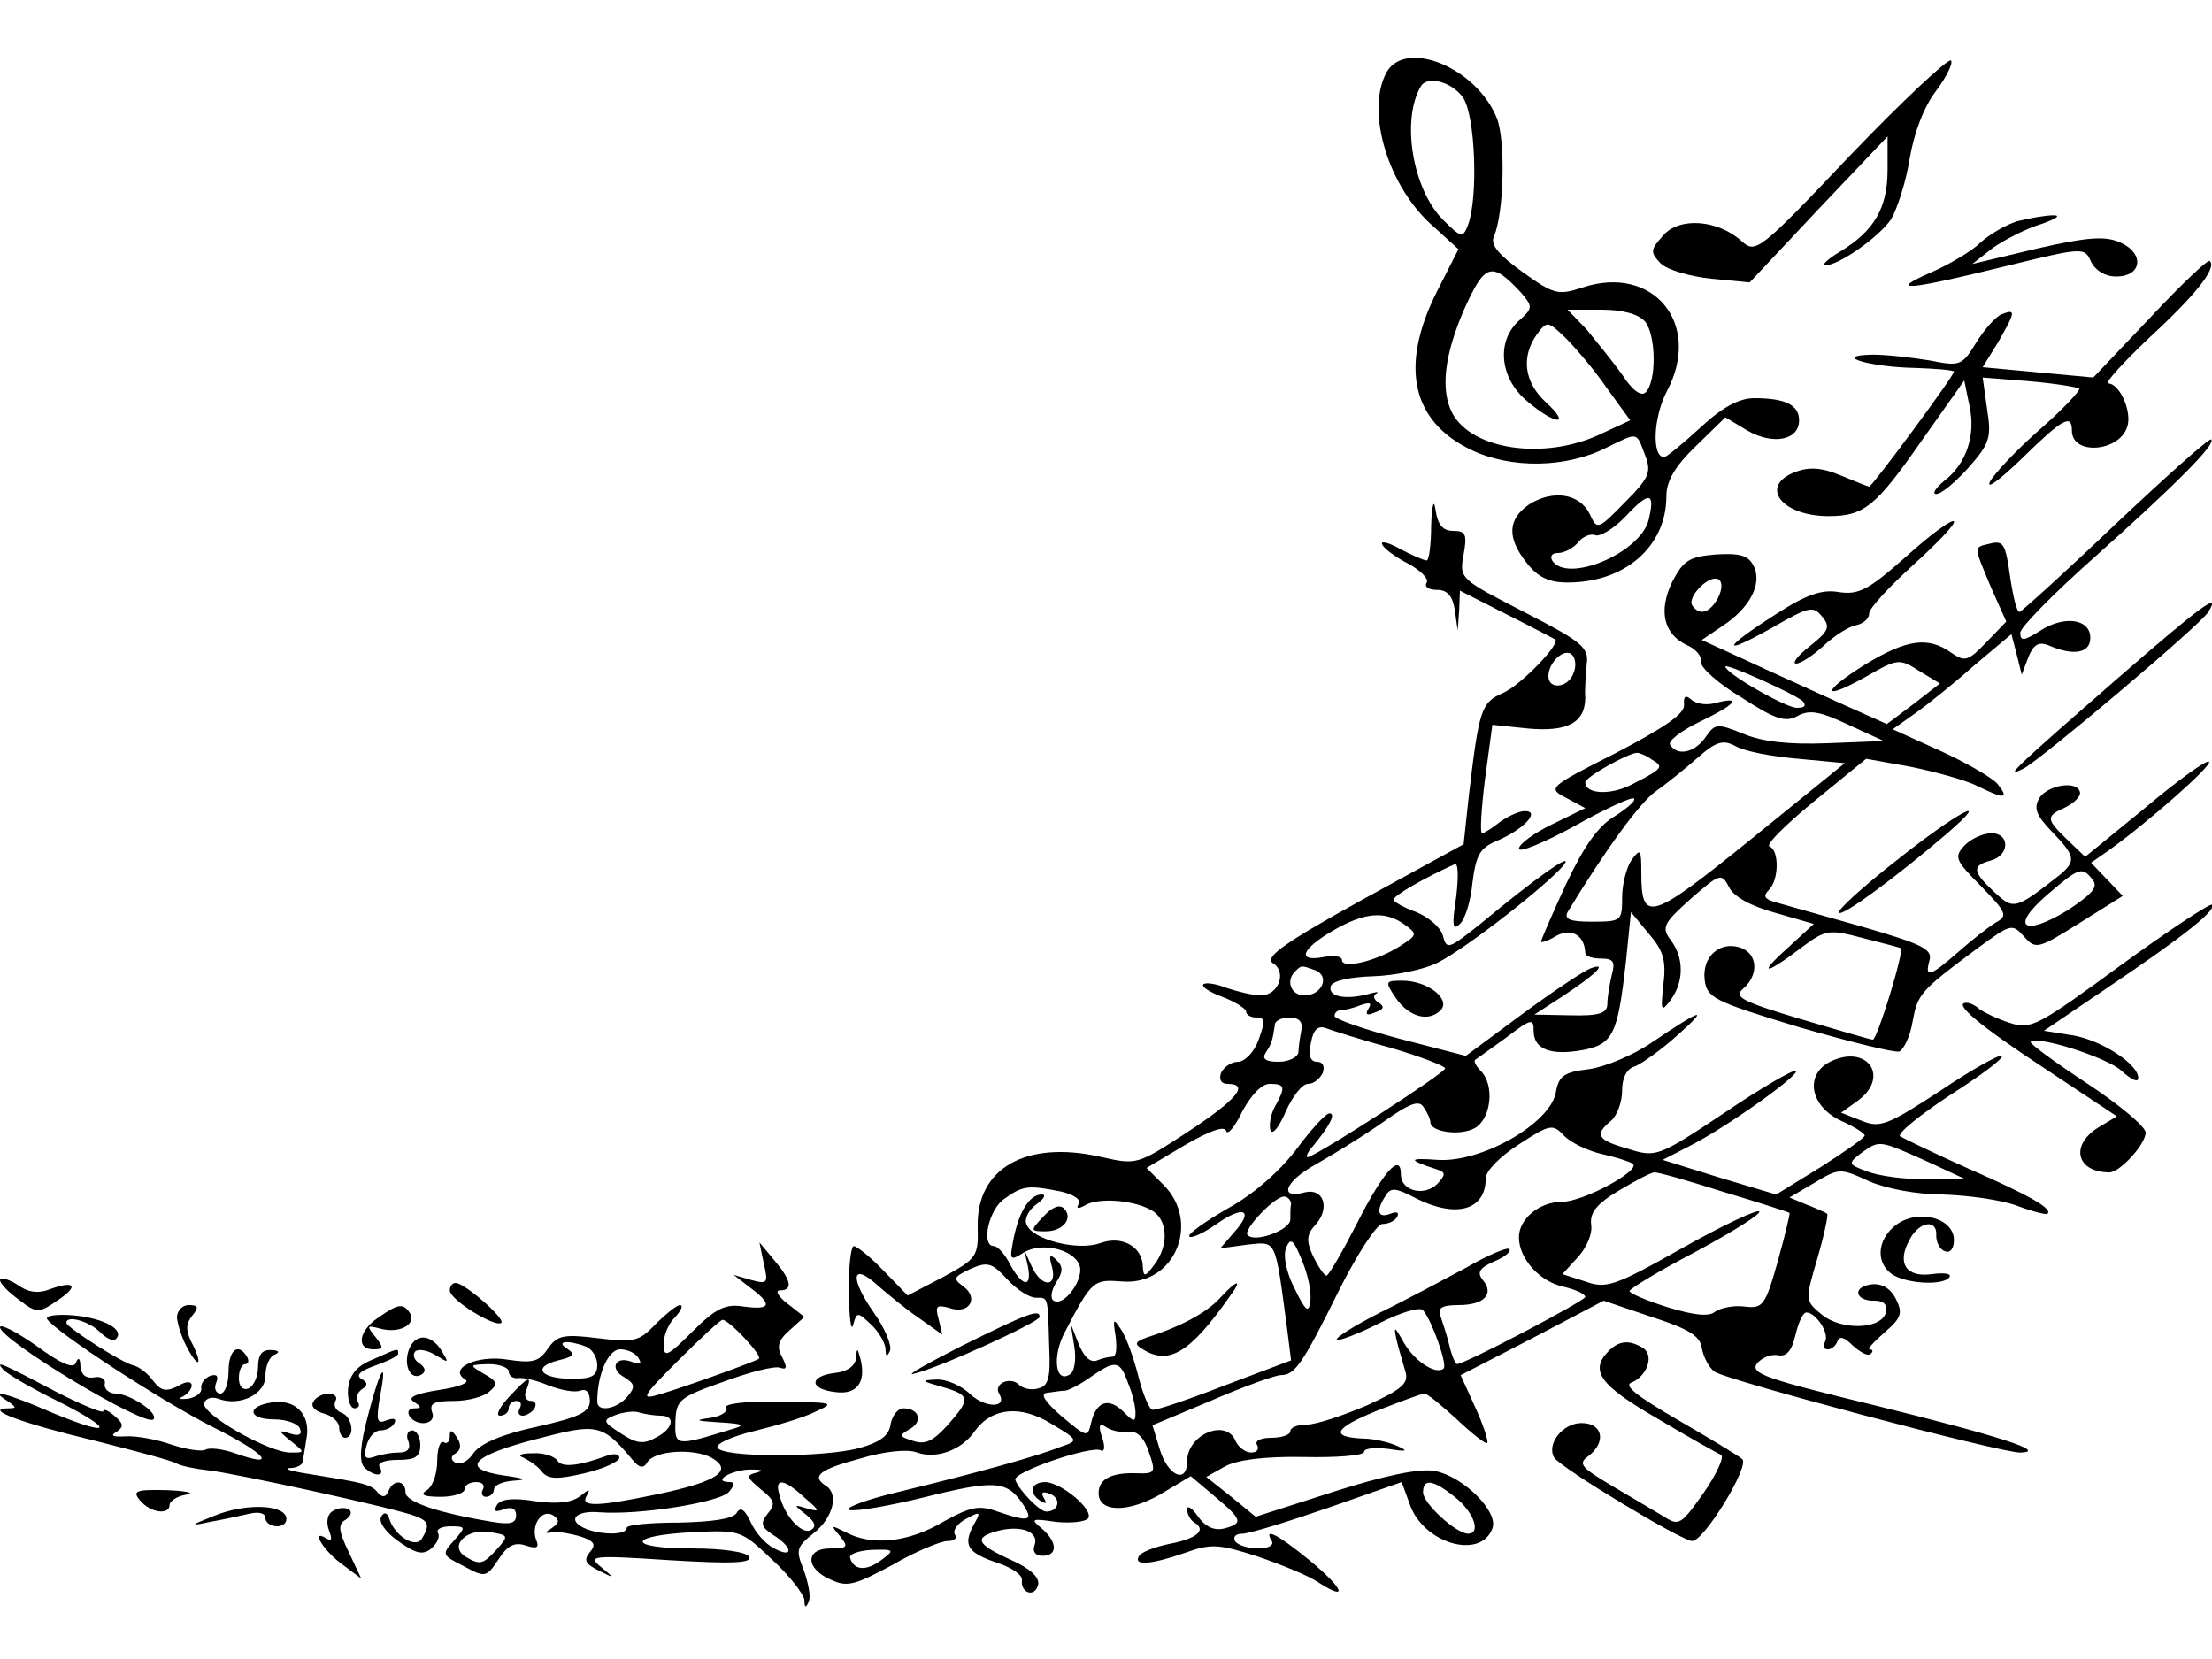 <?xml version="1.0" standalone="no"?>
<!DOCTYPE svg PUBLIC "-//W3C//DTD SVG 20010904//EN"
 "http://www.w3.org/TR/2001/REC-SVG-20010904/DTD/svg10.dtd">
<svg version="1.0" xmlns="http://www.w3.org/2000/svg"
 width="300pt" height="225pt" viewBox="0 0 300 225"
 preserveAspectRatio="xMidYMid meet">
<g transform="translate(0,225) scale(0.1,-0.1)"
fill="#000000" stroke="none">
<path d="M1880 2151 c-28 -53 3 -156 65 -209 l33 -30 -29 -57 c-51 -101 -35
-176 46 -215 54 -26 129 -25 184 3 43 21 40 22 52 -10 9 -23 6 -31 -27 -64
-37 -38 -38 -38 -48 -16 -14 28 -50 33 -82 13 -29 -20 -31 -45 -3 -80 15 -19
30 -26 55 -26 78 0 134 49 134 117 0 21 12 41 40 68 l40 39 30 -18 c35 -20 70
-13 70 14 0 21 -19 30 -61 30 -20 0 -43 -12 -73 -40 -24 -22 -46 -40 -49 -40
-17 0 -15 54 4 90 48 91 -19 172 -115 140 -33 -11 -39 -9 -81 21 -32 23 -44
37 -39 48 14 32 16 131 4 161 -28 69 -125 108 -150 61z m104 -33 c17 -24 21
-136 7 -173 -7 -18 -9 -18 -34 7 -41 41 -57 135 -30 181 9 15 42 6 57 -15z
m79 -265 c16 -19 16 -21 -3 -38 -31 -28 -26 -78 11 -109 39 -33 61 -34 25 -1
-29 27 -33 61 -12 91 14 19 15 19 39 -4 13 -13 39 -43 56 -68 l32 -44 -43 -20
c-75 -34 -171 -20 -198 29 -17 32 -11 80 16 142 28 62 37 65 77 22z m168 -39
c15 -18 16 -81 1 -96 -6 -6 -18 2 -32 24 -13 18 -35 45 -48 61 l-26 27 46 0
c29 0 50 -6 59 -16z m5 -269 c-11 -45 -111 -87 -131 -55 -3 6 0 10 8 10 8 0
20 6 27 14 6 8 17 13 24 10 6 -2 25 9 41 26 32 34 40 33 31 -5z"/>
<path d="M2510 2040 c-125 -132 -129 -134 -148 -117 -32 29 -84 33 -106 8 -18
-20 -18 -23 -4 -38 9 -9 40 -18 69 -21 l52 -5 93 99 94 99 0 -45 c0 -52 -18
-83 -64 -111 -17 -10 -26 -19 -21 -19 19 0 74 39 90 63 8 14 20 50 25 82 6 35
19 70 36 92 14 19 23 37 20 41 -4 3 -65 -54 -136 -128z"/>
<path d="M2736 1950 c-16 -5 -38 -18 -50 -29 -11 -11 -41 -29 -66 -40 -62 -27
-34 -25 96 7 110 27 111 27 120 7 6 -12 19 -20 34 -20 35 0 39 31 6 46 -20 9
-43 8 -113 -8 l-88 -21 28 22 c16 11 45 26 65 32 20 7 28 12 17 12 -11 0 -33
-4 -49 -8z"/>
<path d="M2916 1819 l-77 -81 -75 7 -75 7 21 34 c24 42 24 45 5 38 -8 -3 -24
-21 -35 -39 -19 -31 -22 -32 -62 -24 -24 4 -59 8 -78 8 -58 -1 -4 -17 58 -18
28 -1 52 -3 52 -5 0 -6 -111 -156 -115 -156 -1 0 -19 7 -38 15 -26 11 -43 12
-62 5 -50 -19 -19 -60 45 -60 48 0 64 13 126 102 l58 82 7 -34 c9 -40 -4 -79
-34 -102 -12 -10 -17 -18 -11 -18 7 0 26 16 44 36 29 33 31 41 25 79 l-6 43
63 -5 c35 -3 65 -8 68 -10 2 -2 -21 -27 -53 -55 -31 -27 -62 -60 -68 -71 -6
-12 13 2 43 31 56 55 68 61 68 38 0 -34 64 -29 75 5 7 20 -10 59 -26 59 -5 0
20 28 56 62 64 59 92 95 82 104 -2 3 -39 -32 -81 -77z"/>
<path d="M2870 1540 c-69 -66 -128 -119 -131 -120 -4 0 -9 22 -13 49 -6 43 -9
48 -26 44 -24 -6 -24 -1 0 -59 l21 -47 -27 -28 c-25 -26 -29 -27 -48 -14 -31
22 -60 18 -116 -16 -61 -38 -60 -51 2 -16 42 24 44 24 71 7 l28 -17 -36 -28
-36 -27 -67 30 c-37 17 -93 42 -125 57 l-59 27 28 19 c37 24 55 58 42 82 -7
14 -19 17 -51 15 -36 -3 -44 -8 -59 -37 -19 -39 -12 -71 20 -86 12 -5 21 -16
19 -23 -1 -7 23 -29 55 -48 46 -30 60 -34 76 -25 16 9 31 6 69 -12 l48 -22
-77 -3 c-52 -2 -88 2 -114 13 -35 14 -38 14 -51 -5 -15 -21 -38 -26 -48 -10
-3 5 15 19 40 31 48 23 59 35 23 26 -12 -4 -27 -2 -34 4 -8 7 -11 5 -10 -7 1
-12 -27 -31 -92 -65 -93 -47 -93 -48 -68 -61 l26 -14 -45 -22 c-25 -12 -45
-27 -45 -33 0 -6 34 8 76 31 41 23 78 40 80 37 3 -3 -9 -13 -26 -24 -22 -13
-41 -39 -66 -92 -19 -41 -34 -76 -34 -78 0 -2 10 1 21 8 21 11 38 0 39 -23 0
-5 10 -8 21 -8 17 0 20 -4 15 -22 -3 -13 -6 -30 -6 -39 0 -13 -10 -17 -50 -16
l-49 1 37 24 c47 31 63 47 40 39 -9 -3 -51 -31 -93 -62 l-77 -57 -89 23 c-49
13 -89 27 -89 31 0 5 4 8 9 8 5 0 17 3 27 7 12 4 15 3 10 -5 -5 -8 -2 -10 9
-5 12 4 13 8 5 13 -7 4 -8 10 -4 12 5 3 2 3 -6 1 -34 -10 -60 -5 -55 10 3 7
26 12 58 13 29 1 69 9 88 19 39 20 149 106 170 132 15 20 -40 -19 -112 -79
-44 -35 -47 -37 -52 -17 -3 11 -19 25 -36 32 -17 6 -31 14 -31 17 0 5 39 28
83 48 5 2 5 -18 2 -44 -6 -39 -5 -47 5 -37 7 6 15 32 17 56 5 38 10 47 34 57
35 15 59 40 37 40 -8 0 -23 -7 -34 -15 -10 -8 -21 -15 -24 -15 -3 0 -1 33 4
73 l10 74 48 -5 c54 -5 78 8 78 42 -1 11 1 32 2 46 3 22 -7 30 -85 70 -87 45
-88 45 -82 78 5 27 3 32 -14 32 -14 0 -21 8 -24 28 -2 16 -5 9 -6 -20 0 -27
-3 -48 -6 -48 -4 0 -20 7 -37 16 -16 9 -27 11 -23 5 3 -6 20 -18 36 -26 16 -9
27 -20 24 -25 -4 -6 3 -10 14 -10 14 0 21 -8 24 -27 l4 -28 2 27 1 27 63 -32
c34 -17 64 -33 66 -34 9 -5 -47 -63 -71 -73 -29 -13 -32 -21 -46 -140 l-7 -65
-137 -75 c-105 -58 -133 -78 -122 -86 20 -12 8 -44 -16 -44 -10 0 -31 5 -46
10 -15 6 -29 8 -32 5 -3 -3 9 -11 26 -17 18 -7 32 -16 32 -20 0 -4 6 -8 14 -8
12 0 12 -5 3 -30 -6 -17 -19 -30 -28 -30 -9 0 -19 -7 -23 -15 -3 -9 0 -15 9
-15 30 0 13 -21 -54 -65 -69 -45 -69 -45 -118 -34 -101 23 -169 -15 -167 -95
1 -40 -1 -43 -47 -68 l-48 -25 -32 33 c-18 19 -37 34 -41 34 -4 0 -7 -28 -7
-62 1 -35 3 -55 6 -45 5 18 6 18 24 1 10 -9 19 -24 20 -33 0 -11 2 -12 6 -3 3
7 -7 31 -22 52 -33 47 -30 69 5 37 14 -12 39 -33 57 -45 l31 -22 -5 21 c-5 18
-3 20 15 15 26 -9 40 13 19 29 -15 11 -14 13 9 24 23 10 29 9 50 -14 13 -14
30 -25 39 -25 17 0 16 3 18 -67 2 -41 -1 -53 -15 -56 -9 -3 -21 0 -26 5 -12
12 -35 1 -27 -12 12 -20 -18 -20 -39 -1 -12 12 -33 21 -47 20 -21 -1 -19 -2 9
-10 38 -11 39 -16 7 -52 -19 -21 -30 -27 -47 -21 -19 6 -19 7 -4 16 18 10 13
28 -9 28 -7 0 -15 -10 -17 -21 -2 -16 -14 -25 -43 -33 -48 -13 -188 -13 -192
1 -2 5 20 15 49 22 29 7 67 18 83 26 29 13 26 13 -48 14 -46 1 -76 -3 -72 -8
3 -5 -7 -12 -22 -14 -22 -3 -20 -4 12 -6 35 -2 37 -4 15 -10 -74 -23 -75 -22
-74 11 1 29 5 33 65 54 35 13 70 22 77 19 9 -3 10 0 3 14 -8 14 -6 23 10 37
l20 18 -23 18 c-13 10 -17 18 -10 18 18 0 15 14 -8 41 l-20 24 6 -29 c6 -26 5
-28 -17 -22 l-24 7 22 -17 c31 -23 29 -31 -8 -26 -25 4 -38 -2 -70 -34 -34
-34 -39 -36 -39 -17 0 12 7 29 16 37 8 9 11 16 6 16 -4 0 -19 -12 -33 -26 -22
-23 -29 -25 -77 -19 -48 6 -56 4 -69 -14 -12 -18 -21 -20 -54 -15 -42 7 -82
-12 -58 -27 7 -4 -8 -10 -35 -14 -32 -5 -44 -10 -35 -16 11 -7 11 -9 1 -9 -7
0 -10 -4 -7 -10 10 -16 38 -12 31 5 -4 12 3 15 30 15 19 0 41 6 48 13 12 10
10 14 -8 24 -20 12 -20 12 7 13 15 0 27 -5 27 -10 0 -6 6 -10 13 -9 6 1 25 -3
41 -10 16 -6 35 -10 43 -7 8 3 13 -2 13 -14 0 -15 -14 -22 -72 -35 -47 -10
-77 -23 -86 -36 -7 -11 -18 -16 -24 -13 -7 4 -7 9 0 13 7 4 8 12 2 21 -7 11
-10 12 -10 2 0 -7 -4 -11 -8 -8 -5 3 -9 -9 -9 -25 0 -17 -6 -35 -14 -40 -10
-6 -5 -9 19 -9 17 0 32 5 32 10 0 6 7 10 16 10 8 0 12 -4 9 -10 -3 -5 -1 -10
4 -10 6 0 11 5 11 10 0 6 12 11 28 12 18 1 14 3 -15 7 -60 9 -43 27 47 50 80
21 87 20 128 -29 9 -11 15 -12 20 -3 10 16 63 19 87 6 30 -17 9 -32 -71 -49
-86 -18 -108 -18 -98 -2 5 9 3 9 -9 -1 -12 -9 -30 -11 -61 -7 -30 5 -47 3 -52
-5 -5 -9 -2 -10 9 -6 11 4 17 1 17 -8 0 -11 -8 -13 -32 -9 -73 12 -118 27
-118 40 0 17 -17 18 -23 2 -4 -9 -8 -9 -14 -3 -9 12 -20 14 -88 25 -27 4 -42
8 -32 9 9 0 17 4 18 9 0 4 3 19 5 33 5 31 -16 52 -47 47 -35 -5 -33 -23 3 -23
17 0 33 -6 35 -13 3 -8 -2 -10 -14 -6 -16 5 -16 4 1 -10 20 -16 20 -16 0 -16
-30 0 -122 53 -117 67 2 7 11 9 19 6 29 -11 64 6 64 31 0 14 6 27 13 29 7 3 5
6 -5 6 -13 1 -18 -7 -18 -23 0 -13 -6 -26 -13 -29 -8 -3 -13 3 -13 14 0 11 4
19 9 19 4 0 5 5 2 10 -12 20 -25 9 -25 -20 0 -16 -5 -30 -11 -30 -6 0 -9 7 -6
14 4 10 1 13 -8 10 -8 -3 -13 -11 -12 -17 1 -6 -7 -12 -18 -14 -11 -1 -14 0
-7 3 6 3 12 10 12 15 0 6 -8 6 -19 -1 -16 -8 -23 -6 -33 7 -7 10 -19 19 -26
21 -14 2 -92 52 -92 58 0 11 31 2 45 -12 9 -9 19 -14 22 -10 13 12 -15 28 -56
32 -23 2 -40 0 -37 -5 11 -17 153 -110 224 -146 74 -37 90 -57 31 -36 -17 6
-35 8 -40 5 -5 -3 -26 0 -47 7 -20 7 -48 12 -62 11 -17 -1 -21 1 -12 6 10 7
10 11 -3 22 -8 7 -15 10 -15 6 0 -3 -28 8 -63 26 -76 40 -85 44 -72 30 6 -6
38 -25 73 -42 79 -40 75 -50 -7 -16 -62 27 -88 33 -61 16 13 -9 13 -10 0 -10
-32 -1 19 -20 119 -44 55 -14 105 -27 111 -31 5 -3 24 -7 42 -9 37 -4 256 -52
281 -62 19 -7 20 -13 9 -31 -8 -13 -36 3 -44 27 -3 9 -7 10 -11 3 -4 -7 6 -21
23 -33 25 -18 34 -19 45 -10 8 7 12 16 9 21 -3 5 5 9 17 9 21 0 21 -1 5 -19
-17 -19 -17 -20 13 -35 29 -16 31 -15 47 9 12 19 22 24 37 19 15 -5 19 -3 14
8 -7 20 8 42 23 33 9 -6 9 -10 -1 -17 -11 -7 -11 -8 1 -6 8 1 25 -2 38 -6 18
-6 21 -11 12 -21 -9 -11 -6 -16 12 -25 22 -11 22 -11 3 5 -19 15 -12 16 94 9
84 -5 112 -4 107 5 -4 6 -35 11 -77 11 -89 0 -90 17 -1 22 66 3 67 3 109 -37
24 -22 43 -47 44 -55 0 -11 2 -11 6 -2 3 7 -1 26 -7 43 -11 27 -10 31 14 50
26 21 34 53 16 64 -20 13 -9 22 47 37 33 10 65 13 77 8 26 -9 60 3 78 29 23
32 62 36 104 10 37 -22 37 -23 13 -31 -32 -13 -116 -36 -219 -61 -47 -11 -77
-23 -68 -25 10 -2 55 6 100 17 96 24 113 23 134 -7 17 -25 11 -27 -33 -12 -25
9 -36 7 -74 -14 -47 -28 -97 -33 -132 -14 -20 10 -21 10 -8 -5 12 -15 11 -17
-13 -17 -34 0 -34 -27 0 -42 23 -11 33 -8 85 20 31 18 65 32 74 32 9 0 14 4
10 9 -3 6 4 15 15 21 20 11 21 10 10 -9 -14 -27 -8 -37 34 -51 18 -6 33 -16
32 -23 -2 -18 18 -24 22 -6 2 10 -11 22 -38 34 -46 21 -50 30 -16 39 32 8 56
-2 49 -20 -3 -8 1 -14 11 -14 21 0 20 19 -1 37 -16 13 -14 14 19 9 21 -2 40 0
44 5 7 12 -36 48 -58 49 -20 0 -24 -15 -6 -26 7 -4 8 -3 4 4 -5 8 -2 10 8 6
16 -6 12 -24 -5 -24 -9 0 -37 29 -42 43 -3 11 104 47 116 40 5 -3 6 5 2 17 -6
17 -4 21 6 14 8 -5 21 -7 30 -6 11 2 21 -8 27 -27 10 -28 9 -30 -17 -29 -34 1
-51 -8 -51 -27 0 -26 39 -27 83 -2 l42 25 32 -27 c38 -32 40 -37 13 -44 -13
-3 -25 2 -35 16 -8 12 -15 16 -15 10 0 -7 5 -15 10 -18 17 -10 3 -22 -35 -29
-19 -4 -37 -11 -40 -16 -9 -14 16 -12 62 4 36 13 46 12 99 -5 32 -11 69 -26
82 -35 42 -27 34 -8 -12 30 -44 36 -63 45 -51 26 3 -6 -5 -10 -19 -10 -14 0
-28 5 -31 10 -3 6 1 10 10 10 9 0 61 16 116 35 l100 35 11 -30 c18 -53 96 -76
112 -33 9 23 -40 71 -78 78 -20 4 -68 -6 -137 -28 l-106 -34 -33 27 -34 27 25
14 c16 9 53 14 107 13 45 -1 82 2 82 7 0 5 15 6 33 4 25 -4 28 -3 12 4 -11 5
-32 10 -46 10 -46 2 -40 14 19 38 31 12 60 23 64 23 4 0 23 -16 44 -35 20 -19
39 -34 41 -32 2 2 -5 24 -16 48 l-20 44 97 50 97 51 65 -22 c50 -16 66 -26 68
-42 2 -11 9 -26 17 -32 13 -11 387 -110 415 -110 39 1 -31 23 -193 63 -152 37
-174 44 -164 58 7 8 19 13 29 11 11 -2 18 6 23 27 4 17 10 31 15 31 13 0 32
-29 25 -40 -3 -5 -2 -10 4 -10 5 0 11 5 13 11 3 8 10 5 21 -6 10 -9 21 -15 24
-11 4 3 3 6 -1 6 -4 0 5 10 20 23 23 20 25 26 15 46 -8 15 -20 21 -34 19 -26
-4 -20 -23 6 -22 11 0 17 -5 15 -15 -5 -24 -60 -26 -87 -4 -23 19 -23 19 -6
77 9 31 15 59 13 60 -1 1 -14 7 -27 12 l-24 10 34 20 c33 20 35 20 74 2 23
-10 65 -18 100 -18 33 -1 78 -7 100 -15 21 -8 41 -13 42 -11 7 7 -25 25 -107
61 -47 21 -88 41 -93 44 -4 4 27 29 68 56 41 26 73 50 70 53 -2 3 -40 -18 -83
-47 -72 -47 -82 -51 -107 -41 l-28 11 21 15 c46 32 16 78 -34 55 -37 -17 -30
-61 13 -81 18 -8 32 -17 32 -20 0 -3 -27 -22 -60 -43 l-60 -37 -77 23 -77 24
35 18 c50 25 151 97 146 103 -3 2 -47 -23 -97 -57 -90 -60 -93 -61 -131 -49
-42 12 -46 19 -23 38 8 7 15 25 15 41 0 17 6 30 18 33 9 4 35 22 57 42 45 40
33 36 -35 -10 -25 -17 -63 -33 -85 -36 -34 -4 -41 -9 -45 -32 -8 -42 -101 -95
-160 -91 -41 3 -41 0 -1 -13 12 -4 12 -7 0 -20 -18 -17 -49 -9 -49 13 0 31
-24 4 -59 -65 -20 -39 -39 -72 -42 -72 -3 0 -11 12 -18 26 -10 22 -9 30 4 44
19 22 10 49 -15 43 -36 -10 -28 14 13 37 23 13 64 38 91 57 38 27 51 32 57 21
5 -7 9 -16 9 -20 0 -13 40 -19 60 -8 22 12 28 58 8 78 -6 6 -10 13 -7 15 2 1
21 15 42 30 34 26 37 26 37 9 0 -25 23 -34 67 -26 41 8 47 22 58 118 l7 69 24
-29 c20 -23 24 -37 20 -69 -4 -37 -3 -38 10 -21 18 25 18 57 0 81 -13 17 -10
23 27 56 40 35 42 35 52 16 6 -13 30 -26 63 -35 l52 -15 -37 -34 c-41 -37 -28
-35 23 4 30 22 35 23 80 11 27 -7 51 -13 52 -14 5 -3 -32 -124 -38 -124 -3 0
-47 13 -98 28 -80 24 -91 30 -78 41 22 19 20 48 -4 56 -28 9 -52 -13 -48 -44
3 -24 12 -29 128 -64 69 -20 130 -35 136 -33 6 3 15 21 18 41 7 37 10 41 88
99 45 33 47 34 63 16 16 -18 19 -17 75 18 l59 37 -22 23 -21 22 23 16 c52 37
142 116 137 121 -3 3 -42 -25 -86 -62 l-82 -67 -24 23 c-29 28 -30 32 -3 44
12 6 21 15 20 20 -2 17 -43 11 -55 -7 -8 -14 -5 -23 17 -46 32 -33 33 -40 10
-59 -60 -47 -62 -47 -88 -23 -30 28 -31 36 -5 43 26 7 26 37 1 37 -11 0 -27
-7 -36 -16 -15 -16 -14 -20 22 -56 35 -36 36 -40 20 -49 -10 -6 -33 -24 -51
-40 -39 -34 -46 -36 -39 -11 4 15 -11 22 -94 46 -54 15 -106 30 -117 33 -13 4
-15 8 -7 16 14 14 14 54 1 59 -6 2 21 29 60 61 l71 58 61 -11 c34 -7 74 -18
90 -26 36 -18 44 -18 27 3 -8 9 -43 29 -78 45 l-64 29 31 22 c17 12 53 41 80
65 l50 42 7 -27 7 -28 9 24 c7 17 14 21 27 16 34 -15 57 -11 57 10 0 26 -36
31 -69 9 -21 -13 -26 -14 -26 -2 0 7 44 52 98 100 111 99 168 156 161 162 -2
3 -60 -49 -129 -114z m-540 -101 c-11 -20 -25 -25 -35 -10 -7 12 24 43 36 35
5 -3 5 -13 -1 -25z m-196 -102 c-7 -20 -34 -23 -34 -4 0 19 22 39 32 29 5 -5
6 -16 2 -25z m311 -38 c5 -6 3 -9 -8 -9 -15 0 -97 47 -97 56 0 5 94 -37 105
-47z m-7 -78 l64 -6 -127 -103 c-136 -110 -149 -115 -149 -46 0 32 -1 34 -13
18 -7 -10 -13 -33 -13 -51 0 -32 -1 -33 -41 -33 -29 0 -38 3 -33 13 51 84 99
150 120 164 14 10 39 30 56 45 26 23 35 25 52 16 12 -7 49 -14 84 -17z m-198
-1 c17 -10 16 -12 -27 -34 -29 -15 -63 -13 -63 3 0 7 57 39 70 40 3 0 12 -3
20 -9z m598 -163 c8 -10 0 -19 -33 -41 -60 -37 -80 -24 -29 20 44 38 48 39 62
21z m-933 -61 c18 -13 17 -14 -6 -29 -31 -20 -79 -32 -79 -19 0 5 -11 7 -25 4
-37 -7 -30 11 13 36 43 25 71 27 97 8z m-121 -62 c20 -8 9 -34 -15 -34 -18 0
-26 20 -12 33 8 8 8 8 27 1z m-19 -81 c-2 -10 -4 -24 -4 -30 -1 -7 -13 -13
-27 -13 -18 0 -23 4 -17 13 8 12 9 17 12 37 0 6 10 10 20 10 13 0 18 -6 16
-17z m121 -24 c41 -12 74 -25 74 -28 0 -6 -164 -112 -185 -120 -5 -2 -3 5 6
15 23 28 31 44 22 44 -5 0 -25 -22 -45 -49 -22 -29 -58 -61 -93 -80 -31 -18
-55 -35 -52 -38 3 -3 20 5 37 17 37 26 51 19 24 -11 l-19 -22 37 5 c40 4 37
10 54 -117 l5 -40 -90 -34 c-49 -19 -93 -34 -98 -33 -4 0 -13 21 -19 45 -6 24
-16 52 -23 63 -11 17 -12 16 -8 -8 2 -16 1 -28 -4 -28 -4 0 -14 -2 -21 -5 -9
-4 -18 5 -25 22 l-11 28 5 -31 c3 -18 0 -35 -6 -38 -20 -13 -24 25 -7 57 37
71 39 72 78 69 71 -6 107 80 56 131 l-23 23 52 31 c33 19 54 27 56 19 2 -6 12
6 22 27 12 22 26 37 37 37 21 0 22 -4 7 -31 -6 -11 -8 -25 -6 -32 3 -7 12 5
21 26 9 20 22 37 30 37 8 0 16 7 20 15 3 9 0 15 -8 15 -9 0 -12 9 -8 26 3 17
9 23 19 20 8 -3 48 -16 89 -27z m286 -144 c18 -4 37 -10 42 -13 14 -8 -66 -52
-96 -52 -30 0 -58 -23 -58 -48 0 -29 28 -60 60 -67 17 -4 30 -10 30 -14 0 -5
-163 -91 -174 -91 -2 0 -7 11 -10 24 -3 13 -9 31 -12 40 -5 12 1 16 24 16 35
0 49 15 33 34 -8 10 -5 16 15 25 15 6 24 14 21 17 -2 3 -29 -8 -58 -25 -30
-16 -82 -44 -117 -61 -35 -18 -61 -34 -59 -37 3 -2 29 8 57 22 29 15 56 23 60
18 12 -14 33 -73 28 -79 -10 -9 -39 9 -54 35 -13 23 -14 23 -10 4 3 -13 9 -32
12 -43 5 -16 -4 -24 -52 -46 -33 -14 -69 -26 -81 -26 -13 0 -23 -4 -23 -9 0
-5 -12 -9 -26 -9 -14 0 -23 -4 -19 -10 3 -5 0 -10 -8 -10 -8 0 -17 7 -21 15
-12 32 -66 10 -66 -27 0 -31 -26 -20 -37 16 l-10 33 81 34 c44 19 86 34 93 34
19 0 29 14 78 113 25 50 52 92 60 92 8 0 17 4 20 10 3 6 -1 7 -9 4 -18 -7 -20
4 -7 24 7 12 14 11 39 -2 56 -29 97 -18 97 26 0 10 20 30 45 46 43 28 46 28
62 11 9 -9 32 -20 50 -24z m439 -9 l54 -25 -52 0 c-28 -1 -64 4 -80 10 -27 10
-27 11 -9 25 25 18 24 18 87 -10z m-272 -43 c47 -14 87 -27 88 -28 1 -1 -6
-30 -16 -66 -17 -60 -20 -64 -45 -61 -15 2 -33 -2 -40 -7 -8 -7 -28 -5 -64 6
-29 9 -52 19 -52 22 0 3 41 28 91 54 50 27 88 51 85 54 -3 3 -50 -19 -105 -50
-92 -52 -103 -55 -131 -45 l-31 10 21 23 c12 13 20 32 18 44 -2 16 7 28 37 46
22 13 44 25 49 25 6 0 48 -12 95 -27z m-900 1 c17 -4 28 -11 24 -17 -4 -6 -1
-7 8 -2 17 11 65 8 90 -6 23 -12 25 -48 4 -75 -12 -16 -14 -16 -15 -3 0 28
-28 44 -58 33 -31 -11 -93 5 -100 26 -3 7 3 19 14 27 10 7 13 13 7 13 -16 0
-30 -21 -38 -58 -6 -31 -6 -33 13 -21 24 15 68 5 76 -17 7 -18 -21 -57 -35
-48 -5 3 -3 14 3 24 10 15 10 22 1 31 -9 9 -11 7 -6 -10 7 -28 -15 -27 -28 2
l-10 22 5 -22 c6 -30 -7 -29 -24 2 -7 14 -17 25 -22 25 -18 0 -7 50 14 64 25
18 32 19 77 10z m312 -17 c-1 -4 -1 -13 -1 -21 0 -14 -48 -32 -58 -21 -7 7 40
56 51 52 5 -1 8 -6 8 -10z m26 -132 c-2 -16 -6 -14 -21 17 -11 21 -16 44 -12
55 6 15 10 13 22 -17 8 -19 13 -43 11 -55z m-767 -50 c13 -14 22 -26 19 -28
-6 -4 -100 -38 -134 -48 -27 -8 -25 -4 25 46 30 30 57 55 60 55 4 0 17 -11 30
-25z m-216 -11 c9 -3 16 -15 16 -25 0 -15 -7 -19 -34 -19 -43 0 -55 16 -19 25
21 5 24 8 12 16 -16 10 1 12 25 3z m72 -16 c5 -8 2 -9 -9 -5 -23 9 -31 -10
-10 -21 14 -9 15 -13 4 -26 -14 -17 -41 -22 -41 -7 0 37 15 71 31 71 10 0 21
-5 25 -12z m664 -34 c6 -14 10 -32 10 -40 0 -13 -2 -13 -16 1 -20 20 -37 15
-44 -14 -5 -21 -5 -21 -40 8 -23 20 -30 31 -20 32 8 1 20 3 25 3 6 1 21 9 35
19 33 23 39 22 50 -9z m-634 -44 c21 0 17 -18 -7 -30 -16 -9 -26 -8 -47 6 -25
16 -25 18 -7 25 11 4 26 6 33 3 8 -2 20 -4 28 -4z m131 -77 c-16 -4 -15 -6 5
-23 19 -15 20 -20 9 -33 -10 -13 -9 -18 8 -29 27 -17 27 -32 1 -18 -12 6 -26
22 -32 36 -8 17 -14 21 -19 12 -5 -8 -33 -12 -78 -13 -39 0 -71 -3 -71 -7 0
-10 -32 -10 -54 -2 -28 11 -17 26 17 23 54 -4 160 13 175 27 8 9 9 14 2 14
-25 0 0 16 27 17 15 0 20 -1 10 -4z m64 -34 c21 -18 22 -20 4 -15 -19 6 -19 5
-2 -8 12 -10 15 -16 7 -21 -12 -7 -36 18 -43 48 -7 23 6 22 34 -4z m883 0 c25
-20 35 -49 17 -49 -16 0 -61 41 -61 56 0 19 13 18 44 -7z m-1300 -70 c-19 -21
-23 -22 -43 -10 -23 15 3 39 34 33 25 -4 25 -5 9 -23z m521 -15 c-20 -15 -37
-14 -42 3 -2 5 11 10 29 11 31 1 32 0 13 -14z"/>
<path d="M1655 490 c-18 -20 -53 -39 -100 -54 -16 -6 -17 -9 -5 -16 35 -22 64
-5 118 72 18 24 10 23 -13 -2z"/>
<path d="M1415 600 c-18 -19 -18 -20 3 -20 24 0 38 18 25 31 -6 6 -16 2 -28
-11z"/>
<path d="M2585 1495 c-51 -45 -64 -52 -91 -48 -23 4 -44 -3 -87 -31 -72 -46
-74 -57 -3 -17 49 28 55 30 67 15 12 -14 9 -20 -16 -40 -17 -13 -25 -24 -19
-24 6 0 23 11 37 24 15 14 34 26 44 28 10 2 18 9 18 16 0 7 27 36 60 66 33 30
58 56 55 59 -3 3 -32 -18 -65 -48z"/>
<path d="M2872 1330 c-142 -124 -156 -137 -127 -122 23 12 240 195 250 212 18
29 -9 9 -123 -90z"/>
<path d="M2572 1083 c-46 -36 -81 -68 -78 -71 5 -5 77 48 146 107 66 57 15 30
-68 -36z"/>
<path d="M2875 940 c-112 -82 -121 -87 -150 -77 -16 5 -34 14 -40 18 -5 5 -13
9 -18 9 -19 0 16 -30 109 -91 l95 -63 -25 -15 c-39 -24 -30 -61 15 -61 14 0
49 38 49 54 0 8 -36 38 -80 67 -44 29 -78 54 -76 56 9 9 103 -21 123 -39 13
-12 23 -17 23 -10 0 19 -51 52 -90 58 l-38 6 87 59 c101 68 148 105 141 112
-3 2 -59 -35 -125 -83z"/>
<path d="M1892 898 c18 -27 45 -35 62 -18 14 15 -18 40 -52 40 -23 0 -24 -1
-10 -22z"/>
<path d="M2566 584 c-22 -21 -20 -51 3 -64 23 -12 68 -13 75 -2 3 5 -8 6 -24
4 -35 -5 -48 15 -30 47 13 25 38 28 36 5 0 -9 5 -19 12 -21 7 -3 12 4 12 15 0
33 -56 44 -84 16z"/>
<path d="M0 514 c0 -5 12 -17 26 -27 23 -18 27 -18 50 -2 31 20 27 29 -7 17
-17 -7 -31 -5 -46 6 -13 8 -23 10 -23 6z"/>
<path d="M610 500 c0 -13 62 -51 70 -44 5 6 -50 54 -62 54 -5 0 -8 -5 -8 -10z"/>
<path d="M240 463 c1 -10 7 -29 15 -43 16 -29 20 -19 4 11 -7 15 -7 24 2 35 9
11 8 14 -5 14 -9 0 -16 -8 -16 -17z"/>
<path d="M513 463 c-27 -18 -30 -43 -7 -43 14 0 15 2 3 17 -12 15 -12 16 7 11
26 -7 49 6 40 21 -9 14 -16 13 -43 -6z"/>
<path d="M1305 425 c-49 -25 -79 -42 -65 -38 34 8 170 70 170 77 0 11 -16 5
-105 -39z"/>
<path d="M0 450 c0 -17 197 -136 208 -125 8 8 -30 34 -51 35 -9 0 -16 6 -15
13 2 6 -5 11 -14 9 -12 -2 -18 4 -19 15 0 11 -3 13 -6 5 -3 -9 -20 -2 -54 23
-27 19 -49 30 -49 25z"/>
<path d="M554 418 c-7 -22 4 -41 18 -32 6 4 5 9 -3 15 -7 4 -10 11 -6 16 4 4
17 2 28 -5 18 -11 18 -11 8 6 -15 24 -37 24 -45 0z"/>
<path d="M2182 418 c-27 -27 -12 -47 66 -92 42 -25 81 -47 86 -49 5 -2 -5 -25
-23 -51 -31 -44 -34 -46 -54 -33 -12 7 -44 26 -71 42 -42 25 -46 30 -32 40 25
19 20 45 -9 45 -26 0 -48 -29 -37 -47 9 -14 173 -113 187 -113 16 0 78 101 68
111 -4 4 -44 28 -87 53 -55 32 -75 47 -63 51 21 9 31 37 15 47 -18 11 -32 10
-46 -4z"/>
<path d="M505 406 c-22 -9 -31 -21 -33 -40 -1 -14 3 -26 9 -26 5 0 8 4 4 9 -3
5 0 13 6 17 8 5 8 9 -1 14 -8 5 -1 11 19 18 17 6 31 13 31 16 0 8 1 8 -35 -8z"/>
<path d="M1161 408 c-1 -10 -11 -18 -28 -20 -36 -4 -36 -22 0 -26 29 -4 42 13
34 45 -4 15 -5 16 -6 1z"/>
<path d="M499 330 c-11 -41 -12 -63 -5 -70 13 -13 29 -13 21 0 -4 6 7 10 24
10 24 0 31 4 31 20 0 11 -5 20 -11 20 -6 0 -9 -7 -5 -15 3 -10 -1 -15 -13 -15
-11 0 -26 -3 -34 -6 -12 -4 -14 0 -10 15 3 12 11 21 19 21 7 0 16 4 19 10 3 6
-1 7 -10 4 -14 -6 -15 -1 -10 30 11 56 1 42 -16 -24z"/>
<path d="M690 355 c-13 -14 -18 -25 -12 -25 7 0 12 5 12 10 0 6 5 10 11 10 5
0 7 -4 4 -10 -3 -5 -2 -10 4 -10 5 0 13 5 16 10 3 6 1 10 -5 10 -7 0 -10 7 -6
15 8 21 3 19 -24 -10z"/>
<path d="M425 349 c-4 -6 2 -13 14 -16 12 -3 21 -12 21 -19 0 -8 4 -14 8 -14
14 0 10 29 -5 34 -8 3 -11 10 -8 16 3 5 -1 10 -9 10 -8 0 -18 -5 -21 -11z"/>
<path d="M710 273 c8 -4 20 -12 25 -19 8 -10 20 -11 58 -2 26 6 47 16 47 21 0
5 -7 6 -16 3 -38 -14 -62 -17 -68 -7 -4 6 -19 11 -34 10 -16 0 -21 -3 -12 -6z"/>
<path d="M190 215 c14 -17 40 -20 40 -6 0 5 10 12 23 14 12 2 0 5 -27 6 -42 1
-47 -1 -36 -14z"/>
<path d="M290 194 c-33 -13 -33 -14 -5 -8 17 3 40 8 53 11 13 3 22 1 22 -6 0
-6 7 -11 16 -11 9 0 14 6 12 13 -6 17 -57 18 -98 1z"/>
<path d="M452 201 c-8 -4 -10 -15 -6 -26 5 -13 4 -16 -4 -11 -22 13 -2 -19 24
-37 l24 -18 -17 36 c-14 29 -15 38 -4 44 7 5 9 11 4 14 -5 3 -15 2 -21 -2z"/>
</g>
</svg>
